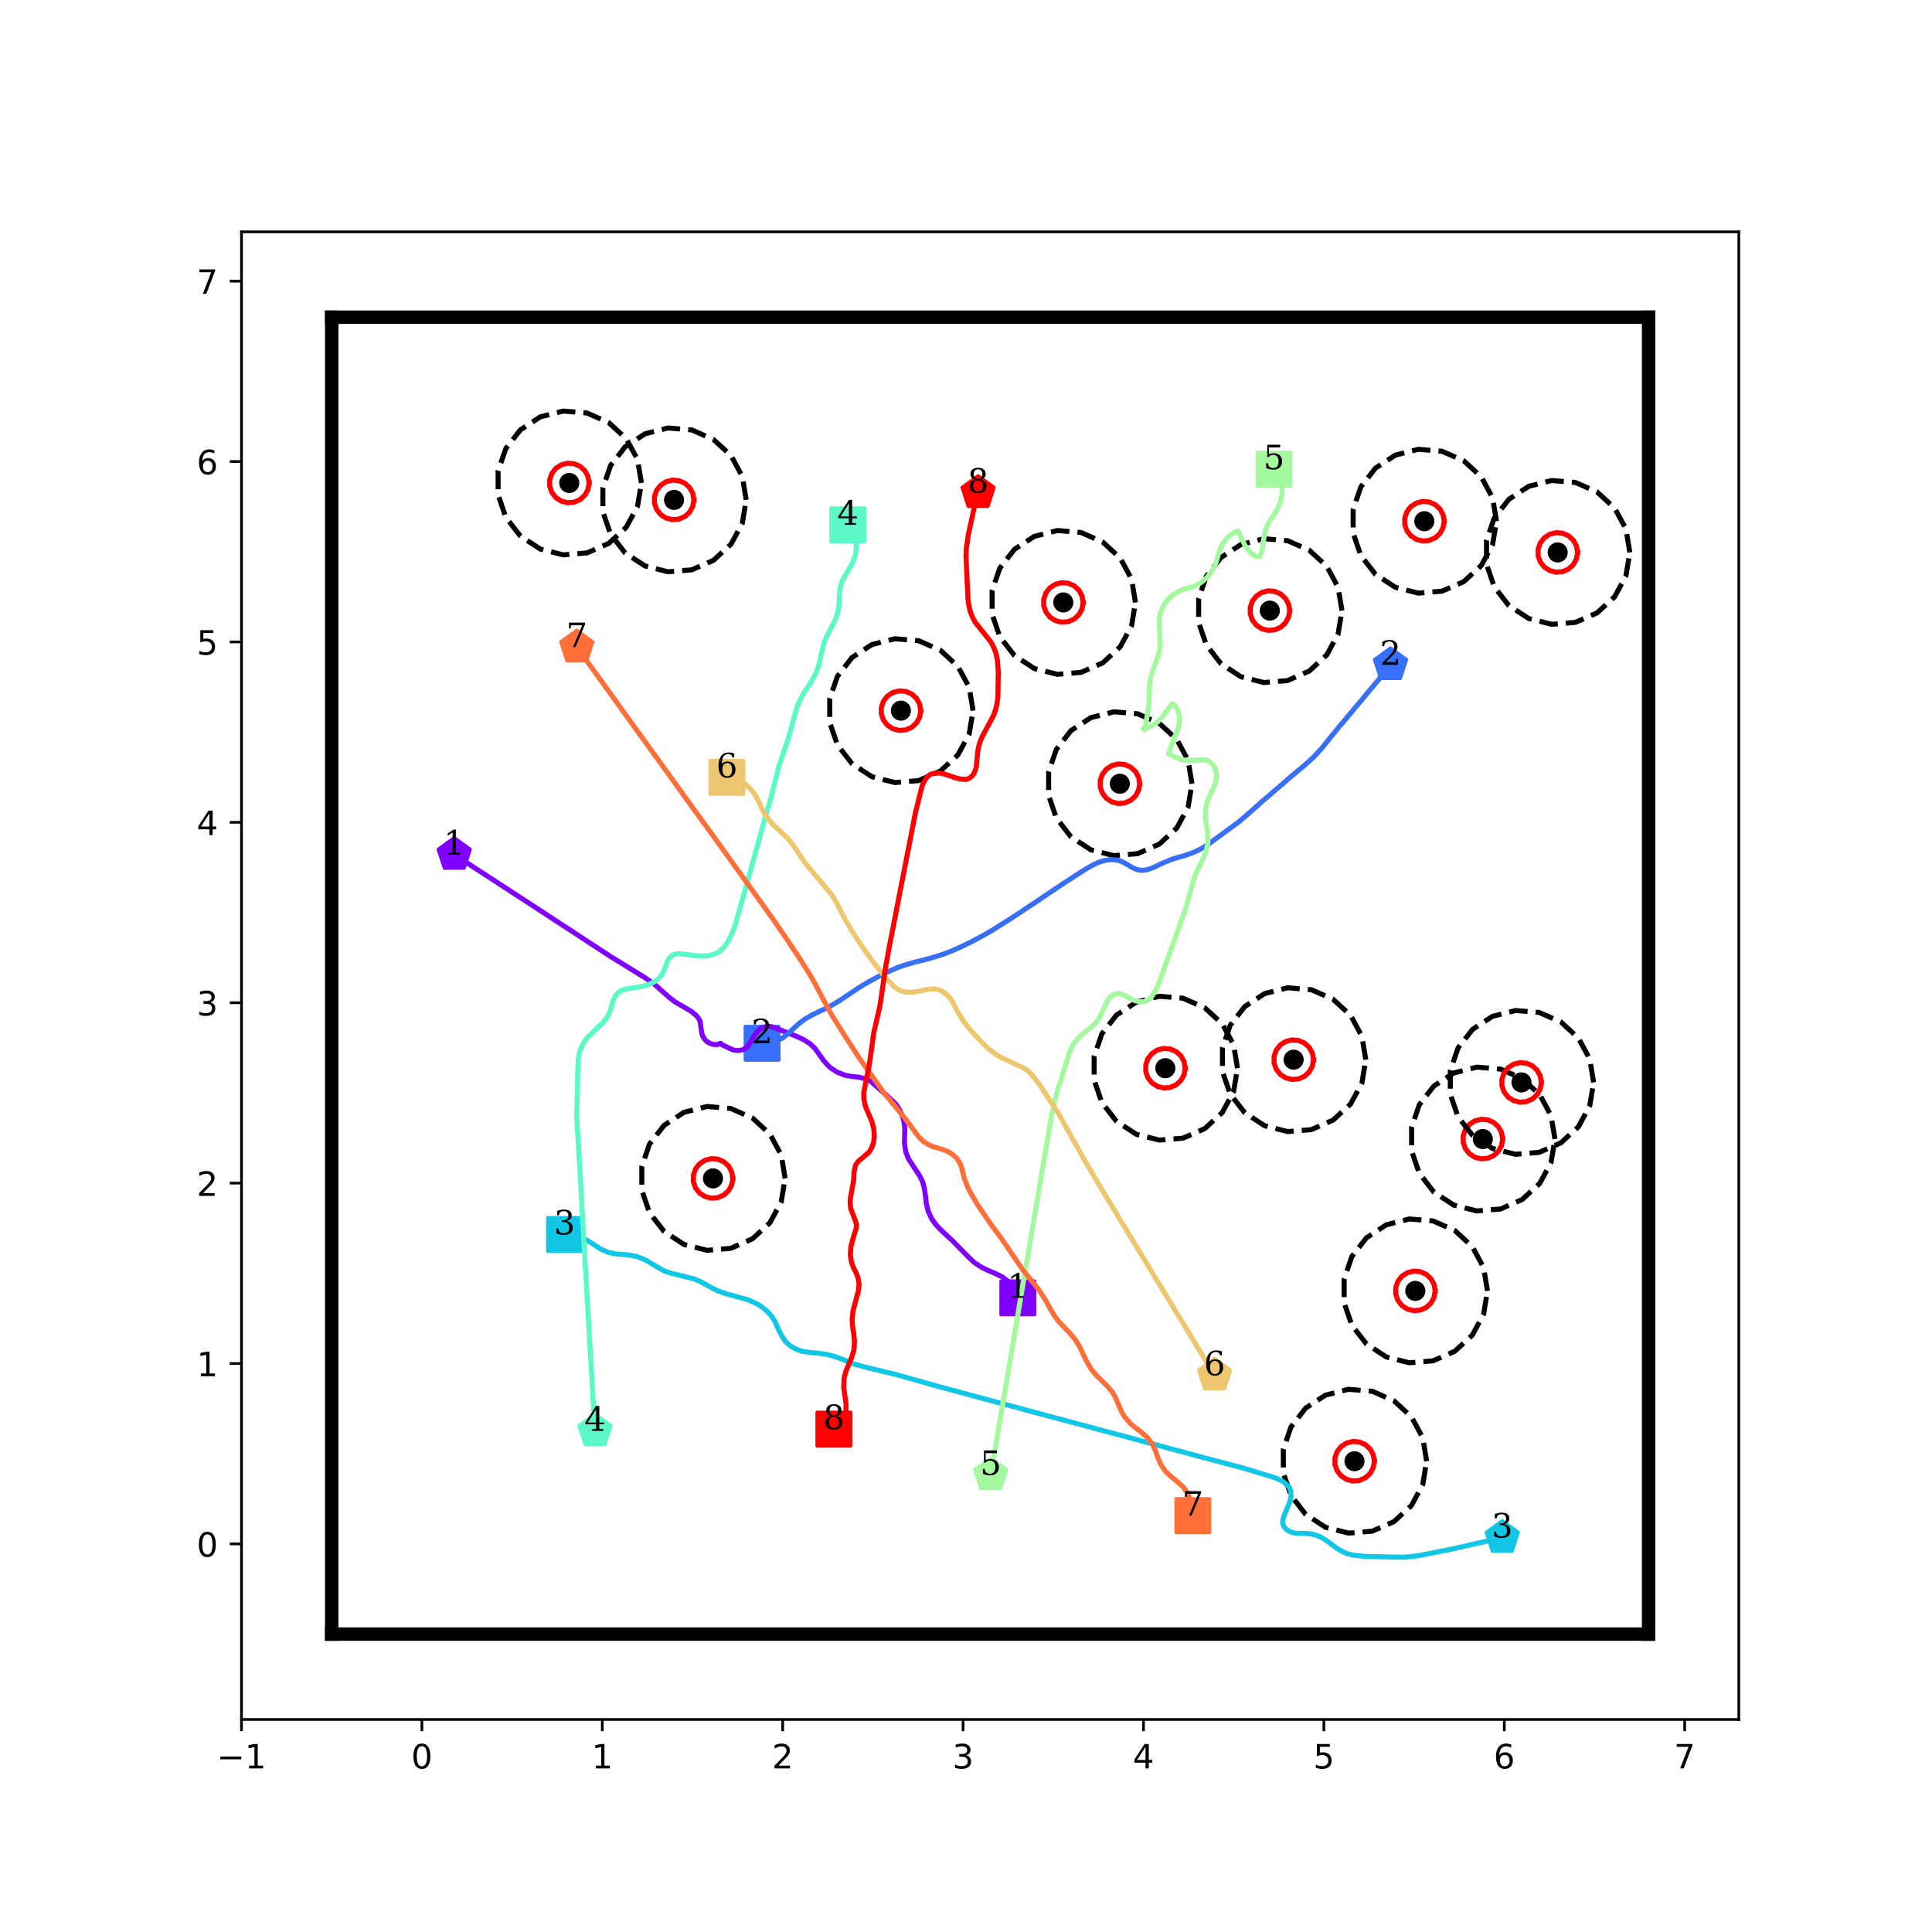 <?xml version="1.0" encoding="utf-8" standalone="no"?>
<!DOCTYPE svg PUBLIC "-//W3C//DTD SVG 1.1//EN"
  "http://www.w3.org/Graphics/SVG/1.1/DTD/svg11.dtd">
<!-- Created with matplotlib (http://matplotlib.org/) -->
<svg height="576pt" version="1.1" viewBox="0 0 576 576" width="576pt" xmlns="http://www.w3.org/2000/svg" xmlns:xlink="http://www.w3.org/1999/xlink">
 <defs>
  <style type="text/css">
*{stroke-linecap:butt;stroke-linejoin:round;}
  </style>
 </defs>
 <g id="figure_1">
  <g id="patch_1">
   <path d="M 0 576 
L 576 576 
L 576 0 
L 0 0 
z
" style="fill:#ffffff;"/>
  </g>
  <g id="axes_1">
   <g id="patch_2">
    <path d="M 72 512.64 
L 518.4 512.64 
L 518.4 69.12 
L 72 69.12 
z
" style="fill:#ffffff;"/>
   </g>
   <g id="matplotlib.axis_1">
    <g id="xtick_1">
     <g id="line2d_1">
      <defs>
       <path d="M 0 0 
L 0 3.5 
" id="m38ab1f64e4" style="stroke:#000000;stroke-width:0.8;"/>
      </defs>
      <g>
       <use style="stroke:#000000;stroke-width:0.8;" x="72" xlink:href="#m38ab1f64e4" y="512.64"/>
      </g>
     </g>
     <g id="text_1">
      <!-- −1 -->
      <defs>
       <path d="M 10.594 35.5 
L 73.188 35.5 
L 73.188 27.203 
L 10.594 27.203 
z
" id="DejaVuSans-2212"/>
       <path d="M 12.406 8.297 
L 28.516 8.297 
L 28.516 63.922 
L 10.984 60.406 
L 10.984 69.391 
L 28.422 72.906 
L 38.281 72.906 
L 38.281 8.297 
L 54.391 8.297 
L 54.391 0 
L 12.406 0 
z
" id="DejaVuSans-31"/>
      </defs>
      <g transform="translate(64.629 527.238)scale(0.1 -0.1)">
       <use xlink:href="#DejaVuSans-2212"/>
       <use x="83.789" xlink:href="#DejaVuSans-31"/>
      </g>
     </g>
    </g>
    <g id="xtick_2">
     <g id="line2d_2">
      <g>
       <use style="stroke:#000000;stroke-width:0.8;" x="125.783" xlink:href="#m38ab1f64e4" y="512.64"/>
      </g>
     </g>
     <g id="text_2">
      <!-- 0 -->
      <defs>
       <path d="M 31.781 66.406 
Q 24.172 66.406 20.328 58.906 
Q 16.5 51.422 16.5 36.375 
Q 16.5 21.391 20.328 13.891 
Q 24.172 6.391 31.781 6.391 
Q 39.453 6.391 43.281 13.891 
Q 47.125 21.391 47.125 36.375 
Q 47.125 51.422 43.281 58.906 
Q 39.453 66.406 31.781 66.406 
z
M 31.781 74.219 
Q 44.047 74.219 50.516 64.516 
Q 56.984 54.828 56.984 36.375 
Q 56.984 17.969 50.516 8.266 
Q 44.047 -1.422 31.781 -1.422 
Q 19.531 -1.422 13.062 8.266 
Q 6.594 17.969 6.594 36.375 
Q 6.594 54.828 13.062 64.516 
Q 19.531 74.219 31.781 74.219 
z
" id="DejaVuSans-30"/>
      </defs>
      <g transform="translate(122.602 527.238)scale(0.1 -0.1)">
       <use xlink:href="#DejaVuSans-30"/>
      </g>
     </g>
    </g>
    <g id="xtick_3">
     <g id="line2d_3">
      <g>
       <use style="stroke:#000000;stroke-width:0.8;" x="179.566" xlink:href="#m38ab1f64e4" y="512.64"/>
      </g>
     </g>
     <g id="text_3">
      <!-- 1 -->
      <g transform="translate(176.385 527.238)scale(0.1 -0.1)">
       <use xlink:href="#DejaVuSans-31"/>
      </g>
     </g>
    </g>
    <g id="xtick_4">
     <g id="line2d_4">
      <g>
       <use style="stroke:#000000;stroke-width:0.8;" x="233.349" xlink:href="#m38ab1f64e4" y="512.64"/>
      </g>
     </g>
     <g id="text_4">
      <!-- 2 -->
      <defs>
       <path d="M 19.188 8.297 
L 53.609 8.297 
L 53.609 0 
L 7.328 0 
L 7.328 8.297 
Q 12.938 14.109 22.625 23.891 
Q 32.328 33.688 34.812 36.531 
Q 39.547 41.844 41.422 45.531 
Q 43.312 49.219 43.312 52.781 
Q 43.312 58.594 39.234 62.25 
Q 35.156 65.922 28.609 65.922 
Q 23.969 65.922 18.812 64.312 
Q 13.672 62.703 7.812 59.422 
L 7.812 69.391 
Q 13.766 71.781 18.938 73 
Q 24.125 74.219 28.422 74.219 
Q 39.75 74.219 46.484 68.547 
Q 53.219 62.891 53.219 53.422 
Q 53.219 48.922 51.531 44.891 
Q 49.859 40.875 45.406 35.406 
Q 44.188 33.984 37.641 27.219 
Q 31.109 20.453 19.188 8.297 
z
" id="DejaVuSans-32"/>
      </defs>
      <g transform="translate(230.168 527.238)scale(0.1 -0.1)">
       <use xlink:href="#DejaVuSans-32"/>
      </g>
     </g>
    </g>
    <g id="xtick_5">
     <g id="line2d_5">
      <g>
       <use style="stroke:#000000;stroke-width:0.8;" x="287.133" xlink:href="#m38ab1f64e4" y="512.64"/>
      </g>
     </g>
     <g id="text_5">
      <!-- 3 -->
      <defs>
       <path d="M 40.578 39.312 
Q 47.656 37.797 51.625 33 
Q 55.609 28.219 55.609 21.188 
Q 55.609 10.406 48.188 4.484 
Q 40.766 -1.422 27.094 -1.422 
Q 22.516 -1.422 17.656 -0.516 
Q 12.797 0.391 7.625 2.203 
L 7.625 11.719 
Q 11.719 9.328 16.594 8.109 
Q 21.484 6.891 26.812 6.891 
Q 36.078 6.891 40.938 10.547 
Q 45.797 14.203 45.797 21.188 
Q 45.797 27.641 41.281 31.266 
Q 36.766 34.906 28.719 34.906 
L 20.219 34.906 
L 20.219 43.016 
L 29.109 43.016 
Q 36.375 43.016 40.234 45.922 
Q 44.094 48.828 44.094 54.297 
Q 44.094 59.906 40.109 62.906 
Q 36.141 65.922 28.719 65.922 
Q 24.656 65.922 20.016 65.031 
Q 15.375 64.156 9.812 62.312 
L 9.812 71.094 
Q 15.438 72.656 20.344 73.438 
Q 25.25 74.219 29.594 74.219 
Q 40.828 74.219 47.359 69.109 
Q 53.906 64.016 53.906 55.328 
Q 53.906 49.266 50.438 45.094 
Q 46.969 40.922 40.578 39.312 
z
" id="DejaVuSans-33"/>
      </defs>
      <g transform="translate(283.951 527.238)scale(0.1 -0.1)">
       <use xlink:href="#DejaVuSans-33"/>
      </g>
     </g>
    </g>
    <g id="xtick_6">
     <g id="line2d_6">
      <g>
       <use style="stroke:#000000;stroke-width:0.8;" x="340.916" xlink:href="#m38ab1f64e4" y="512.64"/>
      </g>
     </g>
     <g id="text_6">
      <!-- 4 -->
      <defs>
       <path d="M 37.797 64.312 
L 12.891 25.391 
L 37.797 25.391 
z
M 35.203 72.906 
L 47.609 72.906 
L 47.609 25.391 
L 58.016 25.391 
L 58.016 17.188 
L 47.609 17.188 
L 47.609 0 
L 37.797 0 
L 37.797 17.188 
L 4.891 17.188 
L 4.891 26.703 
z
" id="DejaVuSans-34"/>
      </defs>
      <g transform="translate(337.734 527.238)scale(0.1 -0.1)">
       <use xlink:href="#DejaVuSans-34"/>
      </g>
     </g>
    </g>
    <g id="xtick_7">
     <g id="line2d_7">
      <g>
       <use style="stroke:#000000;stroke-width:0.8;" x="394.699" xlink:href="#m38ab1f64e4" y="512.64"/>
      </g>
     </g>
     <g id="text_7">
      <!-- 5 -->
      <defs>
       <path d="M 10.797 72.906 
L 49.516 72.906 
L 49.516 64.594 
L 19.828 64.594 
L 19.828 46.734 
Q 21.969 47.469 24.109 47.828 
Q 26.266 48.188 28.422 48.188 
Q 40.625 48.188 47.75 41.5 
Q 54.891 34.812 54.891 23.391 
Q 54.891 11.625 47.562 5.094 
Q 40.234 -1.422 26.906 -1.422 
Q 22.312 -1.422 17.547 -0.641 
Q 12.797 0.141 7.719 1.703 
L 7.719 11.625 
Q 12.109 9.234 16.797 8.062 
Q 21.484 6.891 26.703 6.891 
Q 35.156 6.891 40.078 11.328 
Q 45.016 15.766 45.016 23.391 
Q 45.016 31 40.078 35.438 
Q 35.156 39.891 26.703 39.891 
Q 22.75 39.891 18.812 39.016 
Q 14.891 38.141 10.797 36.281 
z
" id="DejaVuSans-35"/>
      </defs>
      <g transform="translate(391.518 527.238)scale(0.1 -0.1)">
       <use xlink:href="#DejaVuSans-35"/>
      </g>
     </g>
    </g>
    <g id="xtick_8">
     <g id="line2d_8">
      <g>
       <use style="stroke:#000000;stroke-width:0.8;" x="448.482" xlink:href="#m38ab1f64e4" y="512.64"/>
      </g>
     </g>
     <g id="text_8">
      <!-- 6 -->
      <defs>
       <path d="M 33.016 40.375 
Q 26.375 40.375 22.484 35.828 
Q 18.609 31.297 18.609 23.391 
Q 18.609 15.531 22.484 10.953 
Q 26.375 6.391 33.016 6.391 
Q 39.656 6.391 43.531 10.953 
Q 47.406 15.531 47.406 23.391 
Q 47.406 31.297 43.531 35.828 
Q 39.656 40.375 33.016 40.375 
z
M 52.594 71.297 
L 52.594 62.312 
Q 48.875 64.062 45.094 64.984 
Q 41.312 65.922 37.594 65.922 
Q 27.828 65.922 22.672 59.328 
Q 17.531 52.734 16.797 39.406 
Q 19.672 43.656 24.016 45.922 
Q 28.375 48.188 33.594 48.188 
Q 44.578 48.188 50.953 41.516 
Q 57.328 34.859 57.328 23.391 
Q 57.328 12.156 50.688 5.359 
Q 44.047 -1.422 33.016 -1.422 
Q 20.359 -1.422 13.672 8.266 
Q 6.984 17.969 6.984 36.375 
Q 6.984 53.656 15.188 63.938 
Q 23.391 74.219 37.203 74.219 
Q 40.922 74.219 44.703 73.484 
Q 48.484 72.75 52.594 71.297 
z
" id="DejaVuSans-36"/>
      </defs>
      <g transform="translate(445.301 527.238)scale(0.1 -0.1)">
       <use xlink:href="#DejaVuSans-36"/>
      </g>
     </g>
    </g>
    <g id="xtick_9">
     <g id="line2d_9">
      <g>
       <use style="stroke:#000000;stroke-width:0.8;" x="502.265" xlink:href="#m38ab1f64e4" y="512.64"/>
      </g>
     </g>
     <g id="text_9">
      <!-- 7 -->
      <defs>
       <path d="M 8.203 72.906 
L 55.078 72.906 
L 55.078 68.703 
L 28.609 0 
L 18.312 0 
L 43.219 64.594 
L 8.203 64.594 
z
" id="DejaVuSans-37"/>
      </defs>
      <g transform="translate(499.084 527.238)scale(0.1 -0.1)">
       <use xlink:href="#DejaVuSans-37"/>
      </g>
     </g>
    </g>
   </g>
   <g id="matplotlib.axis_2">
    <g id="ytick_1">
     <g id="line2d_10">
      <defs>
       <path d="M 0 0 
L -3.5 0 
" id="mce7bf5a91d" style="stroke:#000000;stroke-width:0.8;"/>
      </defs>
      <g>
       <use style="stroke:#000000;stroke-width:0.8;" x="72" xlink:href="#mce7bf5a91d" y="460.297"/>
      </g>
     </g>
     <g id="text_10">
      <!-- 0 -->
      <g transform="translate(58.638 464.096)scale(0.1 -0.1)">
       <use xlink:href="#DejaVuSans-30"/>
      </g>
     </g>
    </g>
    <g id="ytick_2">
     <g id="line2d_11">
      <g>
       <use style="stroke:#000000;stroke-width:0.8;" x="72" xlink:href="#mce7bf5a91d" y="406.514"/>
      </g>
     </g>
     <g id="text_11">
      <!-- 1 -->
      <g transform="translate(58.638 410.313)scale(0.1 -0.1)">
       <use xlink:href="#DejaVuSans-31"/>
      </g>
     </g>
    </g>
    <g id="ytick_3">
     <g id="line2d_12">
      <g>
       <use style="stroke:#000000;stroke-width:0.8;" x="72" xlink:href="#mce7bf5a91d" y="352.731"/>
      </g>
     </g>
     <g id="text_12">
      <!-- 2 -->
      <g transform="translate(58.638 356.53)scale(0.1 -0.1)">
       <use xlink:href="#DejaVuSans-32"/>
      </g>
     </g>
    </g>
    <g id="ytick_4">
     <g id="line2d_13">
      <g>
       <use style="stroke:#000000;stroke-width:0.8;" x="72" xlink:href="#mce7bf5a91d" y="298.947"/>
      </g>
     </g>
     <g id="text_13">
      <!-- 3 -->
      <g transform="translate(58.638 302.747)scale(0.1 -0.1)">
       <use xlink:href="#DejaVuSans-33"/>
      </g>
     </g>
    </g>
    <g id="ytick_5">
     <g id="line2d_14">
      <g>
       <use style="stroke:#000000;stroke-width:0.8;" x="72" xlink:href="#mce7bf5a91d" y="245.164"/>
      </g>
     </g>
     <g id="text_14">
      <!-- 4 -->
      <g transform="translate(58.638 248.964)scale(0.1 -0.1)">
       <use xlink:href="#DejaVuSans-34"/>
      </g>
     </g>
    </g>
    <g id="ytick_6">
     <g id="line2d_15">
      <g>
       <use style="stroke:#000000;stroke-width:0.8;" x="72" xlink:href="#mce7bf5a91d" y="191.381"/>
      </g>
     </g>
     <g id="text_15">
      <!-- 5 -->
      <g transform="translate(58.638 195.18)scale(0.1 -0.1)">
       <use xlink:href="#DejaVuSans-35"/>
      </g>
     </g>
    </g>
    <g id="ytick_7">
     <g id="line2d_16">
      <g>
       <use style="stroke:#000000;stroke-width:0.8;" x="72" xlink:href="#mce7bf5a91d" y="137.598"/>
      </g>
     </g>
     <g id="text_16">
      <!-- 6 -->
      <g transform="translate(58.638 141.397)scale(0.1 -0.1)">
       <use xlink:href="#DejaVuSans-36"/>
      </g>
     </g>
    </g>
    <g id="ytick_8">
     <g id="line2d_17">
      <g>
       <use style="stroke:#000000;stroke-width:0.8;" x="72" xlink:href="#mce7bf5a91d" y="83.815"/>
      </g>
     </g>
     <g id="text_17">
      <!-- 7 -->
      <g transform="translate(58.638 87.614)scale(0.1 -0.1)">
       <use xlink:href="#DejaVuSans-37"/>
      </g>
     </g>
    </g>
   </g>
   <g id="line2d_18">
    <path clip-path="url(#p40fe04319f)" d="M 303.447 386.925 
" style="fill:none;stroke:#1f77b4;stroke-linecap:square;stroke-width:1.5;"/>
    <defs>
     <path d="M -5 5 
L 5 5 
L 5 -5 
L -5 -5 
z
" id="m0479cc9faf" style="stroke:#8000ff;stroke-linejoin:miter;"/>
    </defs>
    <g clip-path="url(#p40fe04319f)">
     <use style="fill:#8000ff;stroke:#8000ff;stroke-linejoin:miter;" x="303.447" xlink:href="#m0479cc9faf" y="386.925"/>
    </g>
   </g>
   <g id="line2d_19">
    <path clip-path="url(#p40fe04319f)" d="M 135.422 254.761 
" style="fill:none;stroke:#ff7f0e;stroke-linecap:square;stroke-width:1.5;"/>
    <defs>
     <path d="M 0 -5 
L -4.755 -1.545 
L -2.939 4.045 
L 2.939 4.045 
L 4.755 -1.545 
z
" id="m1d6509bb4f" style="stroke:#8000ff;stroke-linejoin:miter;"/>
    </defs>
    <g clip-path="url(#p40fe04319f)">
     <use style="fill:#8000ff;stroke:#8000ff;stroke-linejoin:miter;" x="135.422" xlink:href="#m1d6509bb4f" y="254.761"/>
    </g>
   </g>
   <g id="line2d_20">
    <path clip-path="url(#p40fe04319f)" d="M 227.199 311.034 
" style="fill:none;stroke:#2ca02c;stroke-linecap:square;stroke-width:1.5;"/>
    <defs>
     <path d="M -5 5 
L 5 5 
L 5 -5 
L -5 -5 
z
" id="m954f0cfd10" style="stroke:#376ff9;stroke-linejoin:miter;"/>
    </defs>
    <g clip-path="url(#p40fe04319f)">
     <use style="fill:#376ff9;stroke:#376ff9;stroke-linejoin:miter;" x="227.199" xlink:href="#m954f0cfd10" y="311.034"/>
    </g>
   </g>
   <g id="line2d_21">
    <path clip-path="url(#p40fe04319f)" d="M 414.566 198.2 
" style="fill:none;stroke:#d62728;stroke-linecap:square;stroke-width:1.5;"/>
    <defs>
     <path d="M 0 -5 
L -4.755 -1.545 
L -2.939 4.045 
L 2.939 4.045 
L 4.755 -1.545 
z
" id="m9a9b397307" style="stroke:#376ff9;stroke-linejoin:miter;"/>
    </defs>
    <g clip-path="url(#p40fe04319f)">
     <use style="fill:#376ff9;stroke:#376ff9;stroke-linejoin:miter;" x="414.566" xlink:href="#m9a9b397307" y="198.2"/>
    </g>
   </g>
   <g id="line2d_22">
    <path clip-path="url(#p40fe04319f)" d="M 168.303 368.022 
" style="fill:none;stroke:#9467bd;stroke-linecap:square;stroke-width:1.5;"/>
    <defs>
     <path d="M -5 5 
L 5 5 
L 5 -5 
L -5 -5 
z
" id="mfaed09a9a6" style="stroke:#12c7e6;stroke-linejoin:miter;"/>
    </defs>
    <g clip-path="url(#p40fe04319f)">
     <use style="fill:#12c7e6;stroke:#12c7e6;stroke-linejoin:miter;" x="168.303" xlink:href="#mfaed09a9a6" y="368.022"/>
    </g>
   </g>
   <g id="line2d_23">
    <path clip-path="url(#p40fe04319f)" d="M 447.873 458.384 
" style="fill:none;stroke:#8c564b;stroke-linecap:square;stroke-width:1.5;"/>
    <defs>
     <path d="M 0 -5 
L -4.755 -1.545 
L -2.939 4.045 
L 2.939 4.045 
L 4.755 -1.545 
z
" id="m1aafbb839b" style="stroke:#12c7e6;stroke-linejoin:miter;"/>
    </defs>
    <g clip-path="url(#p40fe04319f)">
     <use style="fill:#12c7e6;stroke:#12c7e6;stroke-linejoin:miter;" x="447.873" xlink:href="#m1aafbb839b" y="458.384"/>
    </g>
   </g>
   <g id="line2d_24">
    <path clip-path="url(#p40fe04319f)" d="M 252.77 156.46 
" style="fill:none;stroke:#e377c2;stroke-linecap:square;stroke-width:1.5;"/>
    <defs>
     <path d="M -5 5 
L 5 5 
L 5 -5 
L -5 -5 
z
" id="m08c13a2524" style="stroke:#5bf9c7;stroke-linejoin:miter;"/>
    </defs>
    <g clip-path="url(#p40fe04319f)">
     <use style="fill:#5bf9c7;stroke:#5bf9c7;stroke-linejoin:miter;" x="252.77" xlink:href="#m08c13a2524" y="156.46"/>
    </g>
   </g>
   <g id="line2d_25">
    <path clip-path="url(#p40fe04319f)" d="M 177.387 426.576 
" style="fill:none;stroke:#7f7f7f;stroke-linecap:square;stroke-width:1.5;"/>
    <defs>
     <path d="M 0 -5 
L -4.755 -1.545 
L -2.939 4.045 
L 2.939 4.045 
L 4.755 -1.545 
z
" id="m1f311f1ac3" style="stroke:#5bf9c7;stroke-linejoin:miter;"/>
    </defs>
    <g clip-path="url(#p40fe04319f)">
     <use style="fill:#5bf9c7;stroke:#5bf9c7;stroke-linejoin:miter;" x="177.387" xlink:href="#m1f311f1ac3" y="426.576"/>
    </g>
   </g>
   <g id="line2d_26">
    <path clip-path="url(#p40fe04319f)" d="M 379.82 139.88 
" style="fill:none;stroke:#bcbd22;stroke-linecap:square;stroke-width:1.5;"/>
    <defs>
     <path d="M -5 5 
L 5 5 
L 5 -5 
L -5 -5 
z
" id="m86f3f28f8a" style="stroke:#a4f99f;stroke-linejoin:miter;"/>
    </defs>
    <g clip-path="url(#p40fe04319f)">
     <use style="fill:#a4f99f;stroke:#a4f99f;stroke-linejoin:miter;" x="379.82" xlink:href="#m86f3f28f8a" y="139.88"/>
    </g>
   </g>
   <g id="line2d_27">
    <path clip-path="url(#p40fe04319f)" d="M 295.372 439.72 
" style="fill:none;stroke:#17becf;stroke-linecap:square;stroke-width:1.5;"/>
    <defs>
     <path d="M 0 -5 
L -4.755 -1.545 
L -2.939 4.045 
L 2.939 4.045 
L 4.755 -1.545 
z
" id="m1761328150" style="stroke:#a4f99f;stroke-linejoin:miter;"/>
    </defs>
    <g clip-path="url(#p40fe04319f)">
     <use style="fill:#a4f99f;stroke:#a4f99f;stroke-linejoin:miter;" x="295.372" xlink:href="#m1761328150" y="439.72"/>
    </g>
   </g>
   <g id="line2d_28">
    <path clip-path="url(#p40fe04319f)" d="M 216.723 231.765 
" style="fill:none;stroke:#1f77b4;stroke-linecap:square;stroke-width:1.5;"/>
    <defs>
     <path d="M -5 5 
L 5 5 
L 5 -5 
L -5 -5 
z
" id="m20a67e3866" style="stroke:#edc76f;stroke-linejoin:miter;"/>
    </defs>
    <g clip-path="url(#p40fe04319f)">
     <use style="fill:#edc76f;stroke:#edc76f;stroke-linejoin:miter;" x="216.723" xlink:href="#m20a67e3866" y="231.765"/>
    </g>
   </g>
   <g id="line2d_29">
    <path clip-path="url(#p40fe04319f)" d="M 362.112 410.005 
" style="fill:none;stroke:#ff7f0e;stroke-linecap:square;stroke-width:1.5;"/>
    <defs>
     <path d="M 0 -5 
L -4.755 -1.545 
L -2.939 4.045 
L 2.939 4.045 
L 4.755 -1.545 
z
" id="m4a146fa85d" style="stroke:#edc76f;stroke-linejoin:miter;"/>
    </defs>
    <g clip-path="url(#p40fe04319f)">
     <use style="fill:#edc76f;stroke:#edc76f;stroke-linejoin:miter;" x="362.112" xlink:href="#m4a146fa85d" y="410.005"/>
    </g>
   </g>
   <g id="line2d_30">
    <path clip-path="url(#p40fe04319f)" d="M 355.628 451.849 
" style="fill:none;stroke:#2ca02c;stroke-linecap:square;stroke-width:1.5;"/>
    <defs>
     <path d="M -5 5 
L 5 5 
L 5 -5 
L -5 -5 
z
" id="mf07269e7cc" style="stroke:#ff6f39;stroke-linejoin:miter;"/>
    </defs>
    <g clip-path="url(#p40fe04319f)">
     <use style="fill:#ff6f39;stroke:#ff6f39;stroke-linejoin:miter;" x="355.628" xlink:href="#mf07269e7cc" y="451.849"/>
    </g>
   </g>
   <g id="line2d_31">
    <path clip-path="url(#p40fe04319f)" d="M 171.963 192.915 
" style="fill:none;stroke:#d62728;stroke-linecap:square;stroke-width:1.5;"/>
    <defs>
     <path d="M 0 -5 
L -4.755 -1.545 
L -2.939 4.045 
L 2.939 4.045 
L 4.755 -1.545 
z
" id="mc504dc4d0e" style="stroke:#ff6f39;stroke-linejoin:miter;"/>
    </defs>
    <g clip-path="url(#p40fe04319f)">
     <use style="fill:#ff6f39;stroke:#ff6f39;stroke-linejoin:miter;" x="171.963" xlink:href="#mc504dc4d0e" y="192.915"/>
    </g>
   </g>
   <g id="line2d_32">
    <path clip-path="url(#p40fe04319f)" d="M 248.605 426.052 
" style="fill:none;stroke:#9467bd;stroke-linecap:square;stroke-width:1.5;"/>
    <defs>
     <path d="M -5 5 
L 5 5 
L 5 -5 
L -5 -5 
z
" id="me0f6a70a19" style="stroke:#ff0000;stroke-linejoin:miter;"/>
    </defs>
    <g clip-path="url(#p40fe04319f)">
     <use style="fill:#ff0000;stroke:#ff0000;stroke-linejoin:miter;" x="248.605" xlink:href="#me0f6a70a19" y="426.052"/>
    </g>
   </g>
   <g id="line2d_33">
    <path clip-path="url(#p40fe04319f)" d="M 291.597 146.869 
" style="fill:none;stroke:#8c564b;stroke-linecap:square;stroke-width:1.5;"/>
    <defs>
     <path d="M 0 -5 
L -4.755 -1.545 
L -2.939 4.045 
L 2.939 4.045 
L 4.755 -1.545 
z
" id="mad58c609f4" style="stroke:#ff0000;stroke-linejoin:miter;"/>
    </defs>
    <g clip-path="url(#p40fe04319f)">
     <use style="fill:#ff0000;stroke:#ff0000;stroke-linejoin:miter;" x="291.597" xlink:href="#mad58c609f4" y="146.869"/>
    </g>
   </g>
   <g id="line2d_34">
    <defs>
     <path d="M 0 2.5 
C 0.663 2.5 1.299 2.237 1.768 1.768 
C 2.237 1.299 2.5 0.663 2.5 0 
C 2.5 -0.663 2.237 -1.299 1.768 -1.768 
C 1.299 -2.237 0.663 -2.5 0 -2.5 
C -0.663 -2.5 -1.299 -2.237 -1.768 -1.768 
C -2.237 -1.299 -2.5 -0.663 -2.5 0 
C -2.5 0.663 -2.237 1.299 -1.768 1.768 
C -1.299 2.237 -0.663 2.5 0 2.5 
z
" id="m9fb74ae48b" style="stroke:#000000;"/>
    </defs>
    <g clip-path="url(#p40fe04319f)">
     <use style="stroke:#000000;" x="464.404" xlink:href="#m9fb74ae48b" y="164.699"/>
     <use style="stroke:#000000;" x="403.826" xlink:href="#m9fb74ae48b" y="435.641"/>
     <use style="stroke:#000000;" x="442.075" xlink:href="#m9fb74ae48b" y="339.594"/>
     <use style="stroke:#000000;" x="317.009" xlink:href="#m9fb74ae48b" y="179.61"/>
     <use style="stroke:#000000;" x="212.567" xlink:href="#m9fb74ae48b" y="351.324"/>
     <use style="stroke:#000000;" x="200.957" xlink:href="#m9fb74ae48b" y="149.035"/>
     <use style="stroke:#000000;" x="453.611" xlink:href="#m9fb74ae48b" y="322.707"/>
     <use style="stroke:#000000;" x="169.719" xlink:href="#m9fb74ae48b" y="143.991"/>
     <use style="stroke:#000000;" x="347.427" xlink:href="#m9fb74ae48b" y="318.469"/>
     <use style="stroke:#000000;" x="268.593" xlink:href="#m9fb74ae48b" y="211.869"/>
     <use style="stroke:#000000;" x="333.86" xlink:href="#m9fb74ae48b" y="233.658"/>
     <use style="stroke:#000000;" x="421.955" xlink:href="#m9fb74ae48b" y="384.86"/>
     <use style="stroke:#000000;" x="378.579" xlink:href="#m9fb74ae48b" y="182.049"/>
     <use style="stroke:#000000;" x="385.68" xlink:href="#m9fb74ae48b" y="315.929"/>
     <use style="stroke:#000000;" x="424.643" xlink:href="#m9fb74ae48b" y="155.393"/>
    </g>
   </g>
   <g id="line2d_35">
    <path clip-path="url(#p40fe04319f)" d="M 485.918 164.699 
L 484.752 157.714 
L 481.381 151.485 
L 476.171 146.689 
L 469.686 143.844 
L 462.628 143.259 
L 455.763 144.998 
L 449.834 148.871 
L 445.484 154.46 
L 443.185 161.158 
L 443.185 168.24 
L 445.484 174.938 
L 449.834 180.527 
L 455.763 184.4 
L 462.628 186.139 
L 469.686 185.554 
L 476.171 182.709 
L 481.381 177.913 
L 484.752 171.684 
L 485.918 164.699 
" style="fill:none;stroke:#000000;stroke-dasharray:5.55,2.4;stroke-dashoffset:0;stroke-width:1.5;"/>
   </g>
   <g id="line2d_36">
    <path clip-path="url(#p40fe04319f)" d="M 470.321 164.699 
L 470 162.778 
L 469.073 161.065 
L 467.64 159.746 
L 465.857 158.964 
L 463.916 158.803 
L 462.028 159.281 
L 460.398 160.346 
L 459.201 161.883 
L 458.569 163.725 
L 458.569 165.673 
L 459.201 167.515 
L 460.398 169.052 
L 462.028 170.117 
L 463.916 170.595 
L 465.857 170.434 
L 467.64 169.652 
L 469.073 168.333 
L 470 166.62 
L 470.321 164.699 
" style="fill:none;stroke:#ff0000;stroke-linecap:square;stroke-width:1.5;"/>
   </g>
   <g id="line2d_37">
    <path clip-path="url(#p40fe04319f)" d="M 425.339 435.641 
L 424.173 428.655 
L 420.803 422.427 
L 415.592 417.63 
L 409.107 414.786 
L 402.049 414.201 
L 395.184 415.939 
L 389.255 419.813 
L 384.905 425.401 
L 382.606 432.1 
L 382.606 439.182 
L 384.905 445.88 
L 389.255 451.468 
L 395.184 455.342 
L 402.049 457.08 
L 409.107 456.496 
L 415.592 453.651 
L 420.803 448.854 
L 424.173 442.626 
L 425.339 435.641 
" style="fill:none;stroke:#000000;stroke-dasharray:5.55,2.4;stroke-dashoffset:0;stroke-width:1.5;"/>
   </g>
   <g id="line2d_38">
    <path clip-path="url(#p40fe04319f)" d="M 409.742 435.641 
L 409.421 433.72 
L 408.494 432.007 
L 407.062 430.688 
L 405.278 429.906 
L 403.337 429.745 
L 401.449 430.223 
L 399.819 431.288 
L 398.623 432.825 
L 397.99 434.667 
L 397.99 436.614 
L 398.623 438.456 
L 399.819 439.993 
L 401.449 441.058 
L 403.337 441.537 
L 405.278 441.376 
L 407.062 440.593 
L 408.494 439.274 
L 409.421 437.562 
L 409.742 435.641 
" style="fill:none;stroke:#ff0000;stroke-linecap:square;stroke-width:1.5;"/>
   </g>
   <g id="line2d_39">
    <path clip-path="url(#p40fe04319f)" d="M 463.589 339.594 
L 462.423 332.608 
L 459.052 326.38 
L 453.842 321.583 
L 447.356 318.739 
L 440.299 318.154 
L 433.433 319.892 
L 427.505 323.766 
L 423.155 329.354 
L 420.855 336.053 
L 420.855 343.134 
L 423.155 349.833 
L 427.505 355.421 
L 433.433 359.295 
L 440.299 361.033 
L 447.356 360.448 
L 453.842 357.604 
L 459.052 352.807 
L 462.423 346.579 
L 463.589 339.594 
" style="fill:none;stroke:#000000;stroke-dasharray:5.55,2.4;stroke-dashoffset:0;stroke-width:1.5;"/>
   </g>
   <g id="line2d_40">
    <path clip-path="url(#p40fe04319f)" d="M 447.991 339.594 
L 447.671 337.673 
L 446.744 335.96 
L 445.311 334.641 
L 443.528 333.858 
L 441.587 333.698 
L 439.699 334.176 
L 438.068 335.241 
L 436.872 336.778 
L 436.24 338.62 
L 436.24 340.567 
L 436.872 342.409 
L 438.068 343.946 
L 439.699 345.011 
L 441.587 345.489 
L 443.528 345.329 
L 445.311 344.546 
L 446.744 343.227 
L 447.671 341.514 
L 447.991 339.594 
" style="fill:none;stroke:#ff0000;stroke-linecap:square;stroke-width:1.5;"/>
   </g>
   <g id="line2d_41">
    <path clip-path="url(#p40fe04319f)" d="M 338.523 179.61 
L 337.357 172.625 
L 333.986 166.396 
L 328.776 161.6 
L 322.291 158.755 
L 315.233 158.17 
L 308.368 159.909 
L 302.439 163.782 
L 298.089 169.371 
L 295.79 176.069 
L 295.79 183.151 
L 298.089 189.849 
L 302.439 195.438 
L 308.368 199.311 
L 315.233 201.05 
L 322.291 200.465 
L 328.776 197.62 
L 333.986 192.824 
L 337.357 186.595 
L 338.523 179.61 
" style="fill:none;stroke:#000000;stroke-dasharray:5.55,2.4;stroke-dashoffset:0;stroke-width:1.5;"/>
   </g>
   <g id="line2d_42">
    <path clip-path="url(#p40fe04319f)" d="M 322.926 179.61 
L 322.605 177.689 
L 321.678 175.976 
L 320.245 174.657 
L 318.462 173.875 
L 316.521 173.714 
L 314.633 174.192 
L 313.002 175.257 
L 311.806 176.794 
L 311.174 178.636 
L 311.174 180.584 
L 311.806 182.426 
L 313.002 183.963 
L 314.633 185.028 
L 316.521 185.506 
L 318.462 185.345 
L 320.245 184.563 
L 321.678 183.244 
L 322.605 181.531 
L 322.926 179.61 
" style="fill:none;stroke:#ff0000;stroke-linecap:square;stroke-width:1.5;"/>
   </g>
   <g id="line2d_43">
    <path clip-path="url(#p40fe04319f)" d="M 234.081 351.324 
L 232.915 344.339 
L 229.544 338.11 
L 224.334 333.314 
L 217.848 330.469 
L 210.791 329.884 
L 203.925 331.623 
L 197.997 335.496 
L 193.647 341.085 
L 191.347 347.783 
L 191.347 354.865 
L 193.647 361.563 
L 197.997 367.152 
L 203.925 371.025 
L 210.791 372.764 
L 217.848 372.179 
L 224.334 369.334 
L 229.544 364.538 
L 232.915 358.309 
L 234.081 351.324 
" style="fill:none;stroke:#000000;stroke-dasharray:5.55,2.4;stroke-dashoffset:0;stroke-width:1.5;"/>
   </g>
   <g id="line2d_44">
    <path clip-path="url(#p40fe04319f)" d="M 218.483 351.324 
L 218.163 349.403 
L 217.236 347.69 
L 215.803 346.371 
L 214.02 345.589 
L 212.079 345.428 
L 210.191 345.906 
L 208.56 346.971 
L 207.364 348.508 
L 206.732 350.35 
L 206.732 352.298 
L 207.364 354.14 
L 208.56 355.677 
L 210.191 356.742 
L 212.079 357.22 
L 214.02 357.059 
L 215.803 356.277 
L 217.236 354.958 
L 218.163 353.245 
L 218.483 351.324 
" style="fill:none;stroke:#ff0000;stroke-linecap:square;stroke-width:1.5;"/>
   </g>
   <g id="line2d_45">
    <path clip-path="url(#p40fe04319f)" d="M 222.47 149.035 
L 221.304 142.05 
L 217.934 135.821 
L 212.723 131.025 
L 206.238 128.18 
L 199.18 127.595 
L 192.315 129.334 
L 186.386 133.207 
L 182.036 138.796 
L 179.737 145.494 
L 179.737 152.576 
L 182.036 159.274 
L 186.386 164.863 
L 192.315 168.736 
L 199.18 170.475 
L 206.238 169.89 
L 212.723 167.045 
L 217.934 162.249 
L 221.304 156.02 
L 222.47 149.035 
" style="fill:none;stroke:#000000;stroke-dasharray:5.55,2.4;stroke-dashoffset:0;stroke-width:1.5;"/>
   </g>
   <g id="line2d_46">
    <path clip-path="url(#p40fe04319f)" d="M 206.873 149.035 
L 206.552 147.114 
L 205.625 145.401 
L 204.193 144.082 
L 202.409 143.3 
L 200.468 143.139 
L 198.58 143.617 
L 196.95 144.682 
L 195.754 146.219 
L 195.121 148.061 
L 195.121 150.009 
L 195.754 151.851 
L 196.95 153.388 
L 198.58 154.453 
L 200.468 154.931 
L 202.409 154.77 
L 204.193 153.988 
L 205.625 152.669 
L 206.552 150.956 
L 206.873 149.035 
" style="fill:none;stroke:#ff0000;stroke-linecap:square;stroke-width:1.5;"/>
   </g>
   <g id="line2d_47">
    <path clip-path="url(#p40fe04319f)" d="M 475.124 322.707 
L 473.959 315.721 
L 470.588 309.493 
L 465.378 304.696 
L 458.892 301.852 
L 451.835 301.267 
L 444.969 303.005 
L 439.041 306.879 
L 434.691 312.467 
L 432.391 319.166 
L 432.391 326.248 
L 434.691 332.946 
L 439.041 338.534 
L 444.969 342.408 
L 451.835 344.146 
L 458.892 343.562 
L 465.378 340.717 
L 470.588 335.92 
L 473.959 329.692 
L 475.124 322.707 
" style="fill:none;stroke:#000000;stroke-dasharray:5.55,2.4;stroke-dashoffset:0;stroke-width:1.5;"/>
   </g>
   <g id="line2d_48">
    <path clip-path="url(#p40fe04319f)" d="M 459.527 322.707 
L 459.207 320.786 
L 458.28 319.073 
L 456.847 317.754 
L 455.064 316.971 
L 453.123 316.811 
L 451.235 317.289 
L 449.604 318.354 
L 448.408 319.891 
L 447.776 321.733 
L 447.776 323.68 
L 448.408 325.522 
L 449.604 327.059 
L 451.235 328.124 
L 453.123 328.603 
L 455.064 328.442 
L 456.847 327.659 
L 458.28 326.34 
L 459.207 324.628 
L 459.527 322.707 
" style="fill:none;stroke:#ff0000;stroke-linecap:square;stroke-width:1.5;"/>
   </g>
   <g id="line2d_49">
    <path clip-path="url(#p40fe04319f)" d="M 191.232 143.991 
L 190.067 137.006 
L 186.696 130.777 
L 181.486 125.981 
L 175 123.136 
L 167.942 122.551 
L 161.077 124.29 
L 155.148 128.163 
L 150.799 133.752 
L 148.499 140.45 
L 148.499 147.532 
L 150.799 154.23 
L 155.148 159.819 
L 161.077 163.692 
L 167.942 165.431 
L 175 164.846 
L 181.486 162.001 
L 186.696 157.205 
L 190.067 150.976 
L 191.232 143.991 
" style="fill:none;stroke:#000000;stroke-dasharray:5.55,2.4;stroke-dashoffset:0;stroke-width:1.5;"/>
   </g>
   <g id="line2d_50">
    <path clip-path="url(#p40fe04319f)" d="M 175.635 143.991 
L 175.314 142.07 
L 174.388 140.357 
L 172.955 139.038 
L 171.171 138.256 
L 169.23 138.095 
L 167.342 138.573 
L 165.712 139.638 
L 164.516 141.175 
L 163.883 143.017 
L 163.883 144.965 
L 164.516 146.807 
L 165.712 148.344 
L 167.342 149.409 
L 169.23 149.887 
L 171.171 149.726 
L 172.955 148.944 
L 174.388 147.625 
L 175.314 145.912 
L 175.635 143.991 
" style="fill:none;stroke:#ff0000;stroke-linecap:square;stroke-width:1.5;"/>
   </g>
   <g id="line2d_51">
    <path clip-path="url(#p40fe04319f)" d="M 368.941 318.469 
L 367.775 311.484 
L 364.404 305.255 
L 359.194 300.459 
L 352.709 297.614 
L 345.651 297.029 
L 338.786 298.768 
L 332.857 302.641 
L 328.507 308.23 
L 326.208 314.928 
L 326.208 322.01 
L 328.507 328.708 
L 332.857 334.297 
L 338.786 338.17 
L 345.651 339.909 
L 352.709 339.324 
L 359.194 336.479 
L 364.404 331.683 
L 367.775 325.454 
L 368.941 318.469 
" style="fill:none;stroke:#000000;stroke-dasharray:5.55,2.4;stroke-dashoffset:0;stroke-width:1.5;"/>
   </g>
   <g id="line2d_52">
    <path clip-path="url(#p40fe04319f)" d="M 353.344 318.469 
L 353.023 316.548 
L 352.096 314.835 
L 350.663 313.516 
L 348.88 312.734 
L 346.939 312.573 
L 345.051 313.051 
L 343.421 314.116 
L 342.224 315.653 
L 341.592 317.495 
L 341.592 319.443 
L 342.224 321.285 
L 343.421 322.822 
L 345.051 323.887 
L 346.939 324.365 
L 348.88 324.204 
L 350.663 323.422 
L 352.096 322.103 
L 353.023 320.39 
L 353.344 318.469 
" style="fill:none;stroke:#ff0000;stroke-linecap:square;stroke-width:1.5;"/>
   </g>
   <g id="line2d_53">
    <path clip-path="url(#p40fe04319f)" d="M 290.106 211.869 
L 288.941 204.883 
L 285.57 198.655 
L 280.36 193.859 
L 273.874 191.014 
L 266.816 190.429 
L 259.951 192.168 
L 254.022 196.041 
L 249.673 201.63 
L 247.373 208.328 
L 247.373 215.41 
L 249.673 222.108 
L 254.022 227.697 
L 259.951 231.57 
L 266.816 233.309 
L 273.874 232.724 
L 280.36 229.879 
L 285.57 225.083 
L 288.941 218.854 
L 290.106 211.869 
" style="fill:none;stroke:#000000;stroke-dasharray:5.55,2.4;stroke-dashoffset:0;stroke-width:1.5;"/>
   </g>
   <g id="line2d_54">
    <path clip-path="url(#p40fe04319f)" d="M 274.509 211.869 
L 274.189 209.948 
L 273.262 208.235 
L 271.829 206.916 
L 270.045 206.134 
L 268.104 205.973 
L 266.216 206.451 
L 264.586 207.516 
L 263.39 209.053 
L 262.758 210.895 
L 262.758 212.843 
L 263.39 214.685 
L 264.586 216.221 
L 266.216 217.287 
L 268.104 217.765 
L 270.045 217.604 
L 271.829 216.822 
L 273.262 215.503 
L 274.189 213.79 
L 274.509 211.869 
" style="fill:none;stroke:#ff0000;stroke-linecap:square;stroke-width:1.5;"/>
   </g>
   <g id="line2d_55">
    <path clip-path="url(#p40fe04319f)" d="M 355.374 233.658 
L 354.208 226.673 
L 350.837 220.444 
L 345.627 215.648 
L 339.141 212.803 
L 332.084 212.218 
L 325.219 213.957 
L 319.29 217.83 
L 314.94 223.419 
L 312.64 230.117 
L 312.64 237.199 
L 314.94 243.897 
L 319.29 249.486 
L 325.219 253.359 
L 332.084 255.098 
L 339.141 254.513 
L 345.627 251.668 
L 350.837 246.872 
L 354.208 240.643 
L 355.374 233.658 
" style="fill:none;stroke:#000000;stroke-dasharray:5.55,2.4;stroke-dashoffset:0;stroke-width:1.5;"/>
   </g>
   <g id="line2d_56">
    <path clip-path="url(#p40fe04319f)" d="M 339.776 233.658 
L 339.456 231.737 
L 338.529 230.024 
L 337.096 228.705 
L 335.313 227.923 
L 333.372 227.762 
L 331.484 228.24 
L 329.853 229.305 
L 328.657 230.842 
L 328.025 232.684 
L 328.025 234.632 
L 328.657 236.474 
L 329.853 238.011 
L 331.484 239.076 
L 333.372 239.554 
L 335.313 239.393 
L 337.096 238.611 
L 338.529 237.292 
L 339.456 235.579 
L 339.776 233.658 
" style="fill:none;stroke:#ff0000;stroke-linecap:square;stroke-width:1.5;"/>
   </g>
   <g id="line2d_57">
    <path clip-path="url(#p40fe04319f)" d="M 443.468 384.86 
L 442.303 377.874 
L 438.932 371.646 
L 433.722 366.85 
L 427.236 364.005 
L 420.179 363.42 
L 413.313 365.159 
L 407.385 369.032 
L 403.035 374.621 
L 400.735 381.319 
L 400.735 388.401 
L 403.035 395.099 
L 407.385 400.688 
L 413.313 404.561 
L 420.179 406.3 
L 427.236 405.715 
L 433.722 402.87 
L 438.932 398.074 
L 442.303 391.845 
L 443.468 384.86 
" style="fill:none;stroke:#000000;stroke-dasharray:5.55,2.4;stroke-dashoffset:0;stroke-width:1.5;"/>
   </g>
   <g id="line2d_58">
    <path clip-path="url(#p40fe04319f)" d="M 427.871 384.86 
L 427.551 382.939 
L 426.624 381.226 
L 425.191 379.907 
L 423.408 379.125 
L 421.467 378.964 
L 419.579 379.442 
L 417.948 380.507 
L 416.752 382.044 
L 416.12 383.886 
L 416.12 385.834 
L 416.752 387.676 
L 417.948 389.212 
L 419.579 390.278 
L 421.467 390.756 
L 423.408 390.595 
L 425.191 389.813 
L 426.624 388.494 
L 427.551 386.781 
L 427.871 384.86 
" style="fill:none;stroke:#ff0000;stroke-linecap:square;stroke-width:1.5;"/>
   </g>
   <g id="line2d_59">
    <path clip-path="url(#p40fe04319f)" d="M 400.092 182.049 
L 398.927 175.064 
L 395.556 168.835 
L 390.346 164.039 
L 383.86 161.194 
L 376.803 160.609 
L 369.937 162.348 
L 364.009 166.221 
L 359.659 171.81 
L 357.359 178.508 
L 357.359 185.59 
L 359.659 192.288 
L 364.009 197.877 
L 369.937 201.75 
L 376.803 203.489 
L 383.86 202.904 
L 390.346 200.059 
L 395.556 195.263 
L 398.927 189.034 
L 400.092 182.049 
" style="fill:none;stroke:#000000;stroke-dasharray:5.55,2.4;stroke-dashoffset:0;stroke-width:1.5;"/>
   </g>
   <g id="line2d_60">
    <path clip-path="url(#p40fe04319f)" d="M 384.495 182.049 
L 384.175 180.128 
L 383.248 178.415 
L 381.815 177.096 
L 380.032 176.314 
L 378.091 176.153 
L 376.203 176.631 
L 374.572 177.696 
L 373.376 179.233 
L 372.744 181.075 
L 372.744 183.023 
L 373.376 184.865 
L 374.572 186.402 
L 376.203 187.467 
L 378.091 187.945 
L 380.032 187.784 
L 381.815 187.002 
L 383.248 185.683 
L 384.175 183.97 
L 384.495 182.049 
" style="fill:none;stroke:#ff0000;stroke-linecap:square;stroke-width:1.5;"/>
   </g>
   <g id="line2d_61">
    <path clip-path="url(#p40fe04319f)" d="M 407.193 315.929 
L 406.027 308.944 
L 402.657 302.715 
L 397.446 297.919 
L 390.961 295.074 
L 383.903 294.489 
L 377.038 296.228 
L 371.109 300.101 
L 366.759 305.69 
L 364.46 312.388 
L 364.46 319.47 
L 366.759 326.168 
L 371.109 331.757 
L 377.038 335.63 
L 383.903 337.369 
L 390.961 336.784 
L 397.446 333.939 
L 402.657 329.143 
L 406.027 322.914 
L 407.193 315.929 
" style="fill:none;stroke:#000000;stroke-dasharray:5.55,2.4;stroke-dashoffset:0;stroke-width:1.5;"/>
   </g>
   <g id="line2d_62">
    <path clip-path="url(#p40fe04319f)" d="M 391.596 315.929 
L 391.275 314.008 
L 390.348 312.295 
L 388.916 310.976 
L 387.132 310.194 
L 385.191 310.033 
L 383.303 310.511 
L 381.673 311.576 
L 380.477 313.113 
L 379.844 314.955 
L 379.844 316.903 
L 380.477 318.745 
L 381.673 320.282 
L 383.303 321.347 
L 385.191 321.825 
L 387.132 321.664 
L 388.916 320.882 
L 390.348 319.563 
L 391.275 317.85 
L 391.596 315.929 
" style="fill:none;stroke:#ff0000;stroke-linecap:square;stroke-width:1.5;"/>
   </g>
   <g id="line2d_63">
    <path clip-path="url(#p40fe04319f)" d="M 446.157 155.393 
L 444.991 148.407 
L 441.62 142.179 
L 436.41 137.383 
L 429.925 134.538 
L 422.867 133.953 
L 416.002 135.692 
L 410.073 139.565 
L 405.723 145.154 
L 403.424 151.852 
L 403.424 158.934 
L 405.723 165.632 
L 410.073 171.221 
L 416.002 175.094 
L 422.867 176.833 
L 429.925 176.248 
L 436.41 173.403 
L 441.62 168.607 
L 444.991 162.378 
L 446.157 155.393 
" style="fill:none;stroke:#000000;stroke-dasharray:5.55,2.4;stroke-dashoffset:0;stroke-width:1.5;"/>
   </g>
   <g id="line2d_64">
    <path clip-path="url(#p40fe04319f)" d="M 430.56 155.393 
L 430.239 153.472 
L 429.312 151.759 
L 427.879 150.44 
L 426.096 149.658 
L 424.155 149.497 
L 422.267 149.975 
L 420.637 151.04 
L 419.44 152.577 
L 418.808 154.419 
L 418.808 156.367 
L 419.44 158.209 
L 420.637 159.745 
L 422.267 160.811 
L 424.155 161.289 
L 426.096 161.128 
L 427.879 160.346 
L 429.312 159.027 
L 430.239 157.314 
L 430.56 155.393 
" style="fill:none;stroke:#ff0000;stroke-linecap:square;stroke-width:1.5;"/>
   </g>
   <g id="line2d_65">
    <path clip-path="url(#p40fe04319f)" d="M 98.892 487.188 
L 98.892 94.572 
" style="fill:none;stroke:#000000;stroke-linecap:square;stroke-width:4;"/>
   </g>
   <g id="line2d_66">
    <path clip-path="url(#p40fe04319f)" d="M 98.892 94.572 
L 491.508 94.572 
" style="fill:none;stroke:#000000;stroke-linecap:square;stroke-width:4;"/>
   </g>
   <g id="line2d_67">
    <path clip-path="url(#p40fe04319f)" d="M 491.508 94.572 
L 491.508 487.188 
" style="fill:none;stroke:#000000;stroke-linecap:square;stroke-width:4;"/>
   </g>
   <g id="line2d_68">
    <path clip-path="url(#p40fe04319f)" d="M 491.508 487.188 
L 98.892 487.188 
" style="fill:none;stroke:#000000;stroke-linecap:square;stroke-width:4;"/>
   </g>
   <g id="line2d_69">
    <path clip-path="url(#p40fe04319f)" d="M 303.429 386.937 
L 303.16 387.044 
L 302.999 387.259 
L 303.052 386.99 
L 303.052 386.184 
L 302.783 385.108 
L 302.03 383.71 
L 300.632 382.096 
L 298.75 380.644 
L 296.491 379.568 
L 294.286 378.654 
L 292.296 377.632 
L 290.467 376.395 
L 288.854 374.889 
L 283.852 369.78 
L 280.463 366.66 
L 279.065 365.155 
L 277.774 363.38 
L 276.699 361.013 
L 276.161 358.862 
L 275.946 356.711 
L 275.569 354.183 
L 275.085 352.408 
L 274.225 350.633 
L 270.836 345.47 
L 270.029 343.372 
L 269.653 340.791 
L 269.761 336.273 
L 269.492 334.283 
L 268.954 332.508 
L 268.04 330.572 
L 266.91 329.012 
L 264.544 326.753 
L 259.703 322.451 
L 258.036 321.644 
L 256.153 321.16 
L 254.056 320.945 
L 251.905 320.568 
L 249.484 319.6 
L 247.333 318.148 
L 245.558 316.212 
L 242.923 312.501 
L 241.471 311.156 
L 239.534 309.919 
L 237.813 309.112 
L 231.037 306.423 
L 229.853 306.047 
L 228.885 305.939 
L 227.541 306.262 
L 226.734 306.692 
L 225.712 307.66 
L 224.798 308.897 
L 223.292 311.425 
L 222.647 312.232 
L 222.001 312.662 
L 221.302 312.985 
L 220.28 313.2 
L 219.204 313.146 
L 218.451 312.985 
L 216.73 312.178 
L 214.525 311.102 
L 214.794 311.102 
L 214.902 311.049 
L 214.31 311.318 
L 213.503 311.425 
L 212.643 311.371 
L 211.782 311.102 
L 210.976 310.672 
L 210.276 310.081 
L 209.47 308.844 
L 209.201 307.929 
L 208.717 304.487 
L 208.179 303.465 
L 207.426 302.605 
L 205.92 301.421 
L 201.295 298.732 
L 199.412 297.28 
L 195.002 293.354 
L 192.098 291.364 
L 182.04 285.179 
L 171.284 278.133 
L 166.389 274.96 
L 158.86 270.012 
L 153.965 266.839 
L 138.099 256.513 
L 136.378 255.383 
L 136.378 255.383 
" style="fill:none;stroke:#8000ff;stroke-linecap:square;stroke-width:1.5;"/>
   </g>
   <g id="line2d_70">
    <path clip-path="url(#p40fe04319f)" d="M 227.218 311.049 
L 227.756 311.049 
L 229.477 310.887 
L 231.413 310.349 
L 233.296 309.489 
L 235.124 308.037 
L 236.576 306.638 
L 238.244 305.133 
L 240.019 303.788 
L 241.901 302.712 
L 244.16 301.583 
L 246.096 300.722 
L 247.978 299.7 
L 250.076 298.463 
L 252.173 297.065 
L 253.948 295.882 
L 255.777 294.645 
L 257.606 293.515 
L 259.488 292.44 
L 261.639 291.256 
L 263.844 290.181 
L 265.727 289.267 
L 268.04 288.298 
L 270.137 287.599 
L 272.557 286.9 
L 274.978 286.308 
L 277.398 285.663 
L 279.764 284.964 
L 281.808 284.265 
L 283.744 283.512 
L 285.68 282.651 
L 287.885 281.629 
L 290.037 280.554 
L 292.134 279.424 
L 294.178 278.295 
L 296.114 277.165 
L 297.728 276.143 
L 299.341 275.122 
L 300.901 274.153 
L 302.676 272.97 
L 304.451 271.841 
L 306.172 270.658 
L 307.893 269.528 
L 309.614 268.399 
L 311.066 267.377 
L 312.787 266.247 
L 314.454 265.118 
L 315.907 264.15 
L 317.359 263.182 
L 319.026 262.106 
L 320.424 261.192 
L 321.984 260.17 
L 323.544 259.202 
L 325.05 258.341 
L 326.233 257.696 
L 327.524 257.104 
L 328.761 256.674 
L 330.105 256.405 
L 331.235 256.297 
L 332.472 256.351 
L 333.655 256.566 
L 334.946 257.104 
L 336.344 257.911 
L 337.527 258.61 
L 338.711 259.148 
L 339.679 259.417 
L 340.754 259.471 
L 342.099 259.256 
L 343.39 258.825 
L 344.734 258.234 
L 346.294 257.481 
L 348.015 256.728 
L 349.844 256.029 
L 351.726 255.491 
L 353.393 255.007 
L 355.222 254.361 
L 356.997 253.608 
L 358.718 252.694 
L 360.331 251.618 
L 361.73 250.596 
L 363.128 249.575 
L 364.526 248.553 
L 366.14 247.369 
L 367.753 246.186 
L 369.367 245.003 
L 370.658 243.874 
L 371.949 242.798 
L 373.454 241.453 
L 374.745 240.324 
L 376.466 238.764 
L 378.026 237.473 
L 379.371 236.29 
L 380.93 234.946 
L 382.275 233.816 
L 383.835 232.418 
L 385.502 231.019 
L 387.169 229.621 
L 388.621 228.438 
L 390.235 226.986 
L 391.579 225.749 
L 392.816 224.458 
L 394.161 222.952 
L 395.29 221.554 
L 396.581 219.94 
L 398.087 218.111 
L 399.163 216.767 
L 400.507 215.207 
L 401.637 213.863 
L 402.928 212.303 
L 404.218 210.743 
L 405.563 209.183 
L 406.854 207.624 
L 408.145 206.01 
L 409.274 204.719 
L 410.403 203.375 
L 411.533 202.03 
L 412.447 200.901 
L 413.577 199.502 
" style="fill:none;stroke:#376ff9;stroke-linecap:square;stroke-width:1.5;"/>
   </g>
   <g id="line2d_71">
    <path clip-path="url(#p40fe04319f)" d="M 168.326 368.005 
L 169.079 368.005 
L 170.692 368.166 
L 172.843 368.704 
L 175.156 369.834 
L 179.244 372.469 
L 181.395 373.383 
L 183.439 373.814 
L 187.741 374.19 
L 190.054 374.674 
L 192.42 375.642 
L 198.014 378.923 
L 200.004 379.568 
L 206.942 381.289 
L 208.932 382.15 
L 212.374 384.032 
L 214.256 384.947 
L 216.246 385.646 
L 222.862 387.475 
L 224.905 388.335 
L 226.68 389.303 
L 228.509 390.755 
L 229.907 392.207 
L 231.037 393.982 
L 232.059 396.295 
L 233.08 398.285 
L 234.264 400.06 
L 235.501 401.135 
L 237.168 402.157 
L 239.05 402.856 
L 241.578 403.233 
L 244.052 403.448 
L 246.311 403.771 
L 248.462 404.309 
L 250.506 405.008 
L 254.486 406.621 
L 258.627 407.751 
L 267.34 409.848 
L 280.087 413.452 
L 285.734 414.958 
L 297.674 418.185 
L 301.6 419.207 
L 308.915 421.197 
L 316.229 423.133 
L 361.568 435.288 
L 370.55 437.654 
L 380.124 440.558 
L 382.006 441.419 
L 382.974 442.064 
L 384.265 443.301 
L 384.588 443.893 
L 384.856 444.807 
L 384.91 445.991 
L 384.641 447.443 
L 382.867 451.799 
L 382.49 453.036 
L 382.382 453.789 
L 382.436 454.327 
L 382.92 455.349 
L 383.512 455.994 
L 384.372 456.532 
L 385.556 456.962 
L 386.739 457.124 
L 389.536 457.177 
L 390.934 457.339 
L 392.279 457.661 
L 393.784 458.253 
L 395.021 459.006 
L 398.786 461.749 
L 400.292 462.61 
L 401.637 463.201 
L 403.412 463.631 
L 406.692 464.008 
L 418.525 464.277 
L 422.666 463.847 
L 432.239 461.964 
L 445.04 459.06 
L 446.707 458.63 
L 446.707 458.63 
" style="fill:none;stroke:#12c7e6;stroke-linecap:square;stroke-width:1.5;"/>
   </g>
   <g id="line2d_72">
    <path clip-path="url(#p40fe04319f)" d="M 252.765 156.476 
L 253.034 156.53 
L 253.948 157.444 
L 254.54 158.573 
L 255.078 160.295 
L 255.347 162.876 
L 255.024 165.458 
L 254.271 167.609 
L 251.044 173.256 
L 250.506 175.192 
L 250.237 177.72 
L 250.184 179.818 
L 249.915 182.023 
L 249.162 184.497 
L 246.204 190.252 
L 245.504 192.242 
L 243.945 198.857 
L 243.138 200.901 
L 241.901 203.16 
L 239.373 207.032 
L 238.244 209.237 
L 237.491 211.173 
L 235.124 219.832 
L 232.166 228.599 
L 229.8 238.011 
L 228.563 242.099 
L 224.152 258.126 
L 219.312 275.337 
L 218.828 276.843 
L 217.43 280.016 
L 216.408 281.629 
L 215.44 282.813 
L 214.525 283.673 
L 213.181 284.372 
L 211.137 284.964 
L 208.555 285.071 
L 204.145 284.48 
L 202.424 284.372 
L 201.456 284.426 
L 200.864 284.587 
L 200.219 284.964 
L 199.574 285.609 
L 199.09 286.362 
L 198.121 288.782 
L 197.691 289.858 
L 197.046 290.988 
L 196.185 291.902 
L 194.894 292.816 
L 192.689 293.784 
L 190.162 294.322 
L 187.849 294.645 
L 185.966 295.021 
L 185.16 295.344 
L 184.514 295.774 
L 183.869 296.366 
L 183.224 297.388 
L 182.739 298.517 
L 181.879 301.529 
L 180.965 303.304 
L 179.674 304.917 
L 175.048 309.381 
L 173.973 310.941 
L 173.166 312.608 
L 172.628 314.276 
L 172.359 315.889 
L 172.252 319.439 
L 172.144 325.785 
L 171.929 332.293 
L 172.198 337.618 
L 172.467 341.382 
L 174.242 373.061 
L 176.931 419.045 
L 177.307 425.123 
L 177.307 425.123 
" style="fill:none;stroke:#5bf9c7;stroke-linecap:square;stroke-width:1.5;"/>
   </g>
   <g id="line2d_73">
    <path clip-path="url(#p40fe04319f)" d="M 379.801 139.857 
L 380.124 139.965 
L 380.554 140.395 
L 381.092 141.148 
L 381.737 142.707 
L 382.275 145.181 
L 382.167 147.817 
L 381.522 150.345 
L 380.554 152.281 
L 378.187 155.938 
L 377.273 158.143 
L 376.789 160.51 
L 376.144 164.705 
L 375.552 165.942 
L 374.96 165.996 
L 374.046 165.673 
L 372.648 164.651 
L 371.249 162.769 
L 369.367 158.842 
L 368.99 158.305 
L 369.152 158.412 
L 369.313 158.466 
L 368.99 158.466 
L 368.237 158.681 
L 367.323 159.165 
L 365.925 160.295 
L 364.526 162.123 
L 363.612 164.006 
L 362.429 168.093 
L 361.246 170.46 
L 359.847 172.181 
L 358.126 173.633 
L 355.814 174.87 
L 353.34 175.569 
L 351.403 176.322 
L 349.682 177.344 
L 347.961 178.904 
L 346.832 180.625 
L 346.025 182.507 
L 345.595 184.497 
L 345.595 186.595 
L 345.917 191.274 
L 345.702 193.909 
L 345.003 196.383 
L 343.497 200.417 
L 342.959 202.461 
L 342.691 204.881 
L 342.529 209.99 
L 341.884 214.293 
L 341.238 217.627 
L 341.131 217.412 
L 340.916 217.197 
L 340.808 217.197 
L 340.969 217.197 
L 341.938 217.036 
L 343.39 216.444 
L 345.218 215.153 
L 346.67 213.54 
L 349.413 209.883 
L 349.844 209.936 
L 350.274 210.367 
L 350.866 211.12 
L 351.242 212.034 
L 351.619 213.647 
L 351.565 215.691 
L 351.081 217.627 
L 349.36 221.822 
L 348.876 223.221 
L 348.499 224.834 
L 348.445 224.619 
L 348.392 224.512 
L 348.714 224.834 
L 349.951 225.587 
L 352.21 226.448 
L 354.577 226.771 
L 358.449 226.502 
L 359.578 226.609 
L 360.17 226.824 
L 360.869 227.255 
L 361.515 227.846 
L 362.052 228.707 
L 362.536 230.051 
L 362.698 231.503 
L 362.429 233.224 
L 361.676 235.161 
L 360.547 237.42 
L 359.74 239.625 
L 359.363 241.615 
L 359.363 243.927 
L 360.116 248.983 
L 360.116 251.242 
L 359.686 253.447 
L 358.772 255.76 
L 356.62 260.277 
L 355.867 262.214 
L 354.738 266.355 
L 353.501 270.819 
L 345.487 293.139 
L 344.465 295.398 
L 343.336 297.119 
L 342.637 297.818 
L 341.4 298.517 
L 340.647 298.625 
L 339.679 298.625 
L 338.442 298.356 
L 337.205 297.818 
L 336.075 297.119 
L 333.87 296.205 
L 333.386 296.151 
L 332.741 296.258 
L 331.988 296.527 
L 331.342 296.904 
L 330.697 297.549 
L 330.159 298.356 
L 327.577 303.788 
L 326.502 305.133 
L 325.48 306.154 
L 322.952 308.144 
L 321.5 309.435 
L 320.371 310.834 
L 319.564 312.178 
L 318.811 313.953 
L 317.036 319.546 
L 316.444 321.59 
L 315.207 325.301 
L 314.185 329.335 
L 313.379 333.422 
L 312.142 340.629 
L 310.851 348.105 
L 309.291 357.571 
L 308.269 363.326 
L 306.118 376.288 
L 304.827 383.71 
L 302.676 396.671 
L 301.762 401.835 
L 299.503 415.334 
L 298.319 422.218 
L 297.082 429.694 
L 295.792 437.17 
L 295.523 438.891 
L 295.523 438.891 
" style="fill:none;stroke:#a4f99f;stroke-linecap:square;stroke-width:1.5;"/>
   </g>
   <g id="line2d_74">
    <path clip-path="url(#p40fe04319f)" d="M 216.73 231.772 
L 217.268 231.772 
L 218.398 231.934 
L 220.28 232.579 
L 222.216 233.762 
L 223.776 235.214 
L 225.121 236.989 
L 226.358 239.302 
L 227.379 241.561 
L 228.401 243.336 
L 229.907 245.218 
L 231.306 246.616 
L 234.748 249.843 
L 236.361 251.833 
L 240.18 257.481 
L 242.977 260.815 
L 247.925 266.678 
L 249.323 268.99 
L 251.905 273.992 
L 253.895 277.38 
L 256.637 281.629 
L 258.789 284.695 
L 260.994 287.707 
L 264.597 292.117 
L 266.587 294.161 
L 267.609 294.914 
L 268.577 295.398 
L 270.029 295.774 
L 271.966 295.828 
L 274.063 295.505 
L 276.537 294.968 
L 278.42 294.806 
L 279.495 294.968 
L 280.571 295.344 
L 281.7 296.097 
L 282.83 297.119 
L 283.906 298.571 
L 285.627 301.852 
L 287.563 304.917 
L 289.875 307.714 
L 293.264 311.318 
L 294.555 312.555 
L 297.19 314.545 
L 298.535 315.298 
L 305.419 318.525 
L 306.71 319.493 
L 307.893 320.73 
L 310.205 323.741 
L 315.53 331.917 
L 319.94 339.823 
L 323.813 346.707 
L 327.793 353.484 
L 361.515 409.042 
L 361.515 409.042 
" style="fill:none;stroke:#edc76f;stroke-linecap:square;stroke-width:1.5;"/>
   </g>
   <g id="line2d_75">
    <path clip-path="url(#p40fe04319f)" d="M 355.652 451.853 
L 355.276 451.96 
L 355.222 452.068 
L 355.222 452.014 
L 355.437 450.939 
L 355.437 449.433 
L 354.953 447.066 
L 353.931 444.915 
L 352.694 443.248 
L 350.812 441.58 
L 348.876 440.021 
L 347.316 438.461 
L 346.079 436.579 
L 345.111 434.373 
L 344.519 432.599 
L 343.497 430.393 
L 341.991 428.511 
L 340.163 426.898 
L 338.442 425.607 
L 336.936 424.316 
L 335.215 422.326 
L 334.3 420.712 
L 332.472 416.517 
L 331.611 415.011 
L 330.32 413.452 
L 326.932 410.117 
L 325.265 408.127 
L 323.813 405.599 
L 321.769 401.297 
L 320.478 399.253 
L 319.133 397.64 
L 315.584 393.928 
L 314.293 392.154 
L 313.002 390.002 
L 311.819 387.797 
L 309.506 384.248 
L 304.989 378.654 
L 302.568 375.104 
L 298.535 369.188 
L 295.523 365.155 
L 291.489 359.238 
L 289.445 355.796 
L 288.585 354.129 
L 287.455 351.171 
L 286.81 348.536 
L 286.433 347.406 
L 285.842 346.223 
L 285.143 345.201 
L 283.637 343.91 
L 282.453 343.265 
L 281.163 342.727 
L 278.043 341.813 
L 276.968 341.329 
L 275.515 340.468 
L 274.009 339.07 
L 272.127 336.542 
L 269.814 333.422 
L 263.522 325.785 
L 255.992 315.19 
L 250.829 307.176 
L 247.763 302.228 
L 244.536 296.258 
L 243.03 293.354 
L 241.256 290.235 
L 238.244 285.502 
L 234.425 279.801 
L 230.176 273.616 
L 223.722 264.634 
L 210.976 246.939 
L 206.512 240.808 
L 200.219 232.041 
L 186.558 213.163 
L 177.899 201.116 
L 172.252 193.317 
L 172.252 193.317 
" style="fill:none;stroke:#ff6f39;stroke-linecap:square;stroke-width:1.5;"/>
   </g>
   <g id="line2d_76">
    <path clip-path="url(#p40fe04319f)" d="M 248.624 426.037 
L 248.731 426.037 
L 249.323 425.876 
L 250.452 425.23 
L 251.098 424.477 
L 251.743 423.187 
L 252.227 420.928 
L 252.227 418.507 
L 251.528 413.559 
L 251.636 411.032 
L 252.173 408.88 
L 253.948 404.578 
L 254.594 402.426 
L 254.755 400.006 
L 254.54 397.693 
L 254.217 395.703 
L 254.056 393.552 
L 254.271 391.024 
L 255.992 384.516 
L 256.1 382.795 
L 255.831 381.074 
L 255.293 379.568 
L 254.54 378.116 
L 253.895 376.503 
L 253.518 374.19 
L 253.679 371.608 
L 254.432 368.866 
L 255.293 366.123 
L 255.347 365.155 
L 255.078 364.133 
L 253.626 360.314 
L 253.464 358.808 
L 253.518 357.356 
L 254.486 351.924 
L 254.648 349.288 
L 255.024 347.514 
L 255.239 347.083 
L 255.885 346.223 
L 259.058 343.534 
L 259.811 342.35 
L 260.402 340.791 
L 260.671 338.908 
L 260.51 336.542 
L 259.864 334.175 
L 258.036 329.927 
L 257.552 327.668 
L 257.498 325.839 
L 258.251 321.967 
L 259.165 317.503 
L 260.51 307.875 
L 262.177 300.615 
L 262.554 298.571 
L 263.844 289.482 
L 265.189 281.952 
L 267.071 272.379 
L 268.524 264.795 
L 269.223 261.299 
L 272.934 242.26 
L 274.816 234.623 
L 275.139 233.762 
L 275.677 232.687 
L 276.268 231.826 
L 276.86 231.235 
L 277.505 230.804 
L 279.173 230.428 
L 280.356 230.482 
L 281.7 230.804 
L 284.981 231.934 
L 286.38 232.256 
L 288.154 232.364 
L 289.123 231.934 
L 289.768 231.396 
L 290.306 230.75 
L 290.736 229.782 
L 291.059 228.653 
L 291.328 225.802 
L 291.489 224.081 
L 291.758 222.629 
L 292.242 221.016 
L 292.834 219.617 
L 296.276 213.163 
L 296.867 211.389 
L 297.298 209.506 
L 297.513 207.624 
L 297.62 200.255 
L 297.351 196.76 
L 297.029 195.2 
L 296.652 193.963 
L 296.061 192.564 
L 295.308 191.22 
L 293.102 188.477 
L 290.682 185.465 
L 289.822 183.744 
L 289.23 182.184 
L 288.854 180.517 
L 288.585 178.473 
L 287.993 165.619 
L 288.101 163.522 
L 288.692 159.38 
L 290.844 149.538 
L 291.328 147.548 
L 291.328 147.548 
" style="fill:none;stroke:#ff0000;stroke-linecap:square;stroke-width:1.5;"/>
   </g>
   <g id="patch_3">
    <path d="M 72 512.64 
L 72 69.12 
" style="fill:none;stroke:#000000;stroke-linecap:square;stroke-linejoin:miter;stroke-width:0.8;"/>
   </g>
   <g id="patch_4">
    <path d="M 518.4 512.64 
L 518.4 69.12 
" style="fill:none;stroke:#000000;stroke-linecap:square;stroke-linejoin:miter;stroke-width:0.8;"/>
   </g>
   <g id="patch_5">
    <path d="M 72 512.64 
L 518.4 512.64 
" style="fill:none;stroke:#000000;stroke-linecap:square;stroke-linejoin:miter;stroke-width:0.8;"/>
   </g>
   <g id="patch_6">
    <path d="M 72 69.12 
L 518.4 69.12 
" style="fill:none;stroke:#000000;stroke-linecap:square;stroke-linejoin:miter;stroke-width:0.8;"/>
   </g>
   <g id="text_18">
    <!-- 1 -->
    <defs>
     <path d="M 14.203 0 
L 14.203 5.172 
L 26.906 5.172 
L 26.906 65.828 
L 12.203 56.297 
L 12.203 62.703 
L 29.984 74.219 
L 36.719 74.219 
L 36.719 5.172 
L 49.422 5.172 
L 49.422 0 
z
" id="DejaVuSerif-31"/>
    </defs>
    <g transform="translate(300.266 386.925)scale(0.1 -0.1)">
     <use xlink:href="#DejaVuSerif-31"/>
    </g>
   </g>
   <g id="text_19">
    <!-- 1 -->
    <g transform="translate(132.24 254.761)scale(0.1 -0.1)">
     <use xlink:href="#DejaVuSerif-31"/>
    </g>
   </g>
   <g id="text_20">
    <!-- 2 -->
    <defs>
     <path d="M 12.797 55.516 
L 7.328 55.516 
L 7.328 68.5 
Q 12.547 71.297 17.844 72.75 
Q 23.141 74.219 28.219 74.219 
Q 39.594 74.219 46.188 68.703 
Q 52.781 63.188 52.781 53.719 
Q 52.781 43.016 37.844 28.125 
Q 36.672 27 36.078 26.422 
L 17.672 8.016 
L 48.094 8.016 
L 48.094 17 
L 53.812 17 
L 53.812 0 
L 6.781 0 
L 6.781 5.328 
L 28.906 27.391 
Q 36.234 34.719 39.359 40.844 
Q 42.484 46.969 42.484 53.719 
Q 42.484 61.078 38.641 65.234 
Q 34.812 69.391 28.078 69.391 
Q 21.094 69.391 17.281 65.922 
Q 13.484 62.453 12.797 55.516 
z
" id="DejaVuSerif-32"/>
    </defs>
    <g transform="translate(224.017 311.034)scale(0.1 -0.1)">
     <use xlink:href="#DejaVuSerif-32"/>
    </g>
   </g>
   <g id="text_21">
    <!-- 2 -->
    <g transform="translate(411.384 198.2)scale(0.1 -0.1)">
     <use xlink:href="#DejaVuSerif-32"/>
    </g>
   </g>
   <g id="text_22">
    <!-- 3 -->
    <defs>
     <path d="M 9.719 69.828 
Q 15.438 71.969 20.672 73.094 
Q 25.922 74.219 30.516 74.219 
Q 41.219 74.219 47.219 69.594 
Q 53.219 64.984 53.219 56.781 
Q 53.219 50.203 49.062 45.781 
Q 44.922 41.359 37.312 39.797 
Q 46.297 38.531 51.25 33.281 
Q 56.203 28.031 56.203 19.672 
Q 56.203 9.469 49.344 4.016 
Q 42.484 -1.422 29.594 -1.422 
Q 23.875 -1.422 18.422 -0.188 
Q 12.984 1.031 7.625 3.516 
L 7.625 17.672 
L 13.094 17.672 
Q 13.578 10.641 17.828 7.031 
Q 22.078 3.422 29.781 3.422 
Q 37.25 3.422 41.578 7.734 
Q 45.906 12.062 45.906 19.578 
Q 45.906 28.172 41.453 32.594 
Q 37.016 37.016 28.422 37.016 
L 23.781 37.016 
L 23.781 42 
L 26.219 42 
Q 34.766 42 39.031 45.531 
Q 43.312 49.078 43.312 56.203 
Q 43.312 62.594 39.797 65.984 
Q 36.281 69.391 29.688 69.391 
Q 23.094 69.391 19.453 66.266 
Q 15.828 63.141 15.188 56.984 
L 9.719 56.984 
z
" id="DejaVuSerif-33"/>
    </defs>
    <g transform="translate(165.121 368.022)scale(0.1 -0.1)">
     <use xlink:href="#DejaVuSerif-33"/>
    </g>
   </g>
   <g id="text_23">
    <!-- 3 -->
    <g transform="translate(444.692 458.384)scale(0.1 -0.1)">
     <use xlink:href="#DejaVuSerif-33"/>
    </g>
   </g>
   <g id="text_24">
    <!-- 4 -->
    <defs>
     <path d="M 34.906 24.703 
L 34.906 63.484 
L 10.016 24.703 
z
M 56.391 0 
L 23.188 0 
L 23.188 5.172 
L 34.906 5.172 
L 34.906 19.484 
L 3.078 19.484 
L 3.078 24.812 
L 35.016 74.219 
L 44.672 74.219 
L 44.672 24.703 
L 58.594 24.703 
L 58.594 19.484 
L 44.672 19.484 
L 44.672 5.172 
L 56.391 5.172 
z
" id="DejaVuSerif-34"/>
    </defs>
    <g transform="translate(249.589 156.46)scale(0.1 -0.1)">
     <use xlink:href="#DejaVuSerif-34"/>
    </g>
   </g>
   <g id="text_25">
    <!-- 4 -->
    <g transform="translate(174.206 426.576)scale(0.1 -0.1)">
     <use xlink:href="#DejaVuSerif-34"/>
    </g>
   </g>
   <g id="text_26">
    <!-- 5 -->
    <defs>
     <path d="M 50.297 72.906 
L 50.297 64.891 
L 16.891 64.891 
L 16.891 44 
Q 19.438 45.75 22.828 46.625 
Q 26.219 47.516 30.422 47.516 
Q 42.234 47.516 49.062 40.969 
Q 55.906 34.422 55.906 23.094 
Q 55.906 11.531 49 5.047 
Q 42.094 -1.422 29.594 -1.422 
Q 24.562 -1.422 19.281 -0.188 
Q 14.016 1.031 8.5 3.516 
L 8.5 17.672 
L 14.016 17.672 
Q 14.453 10.75 18.422 7.078 
Q 22.406 3.422 29.594 3.422 
Q 37.312 3.422 41.453 8.5 
Q 45.609 13.578 45.609 23.094 
Q 45.609 32.562 41.484 37.609 
Q 37.359 42.672 29.594 42.672 
Q 25.203 42.672 21.844 41.109 
Q 18.5 39.547 15.922 36.281 
L 11.719 36.281 
L 11.719 72.906 
z
" id="DejaVuSerif-35"/>
    </defs>
    <g transform="translate(376.638 139.88)scale(0.1 -0.1)">
     <use xlink:href="#DejaVuSerif-35"/>
    </g>
   </g>
   <g id="text_27">
    <!-- 5 -->
    <g transform="translate(292.191 439.72)scale(0.1 -0.1)">
     <use xlink:href="#DejaVuSerif-35"/>
    </g>
   </g>
   <g id="text_28">
    <!-- 6 -->
    <defs>
     <path d="M 32.719 3.422 
Q 39.594 3.422 43.297 8.469 
Q 47.016 13.531 47.016 23 
Q 47.016 32.469 43.297 37.516 
Q 39.594 42.578 32.719 42.578 
Q 25.734 42.578 22.062 37.688 
Q 18.406 32.812 18.406 23.578 
Q 18.406 13.875 22.109 8.641 
Q 25.828 3.422 32.719 3.422 
z
M 16.797 40.141 
Q 20.125 43.797 24.312 45.594 
Q 28.516 47.406 33.797 47.406 
Q 44.672 47.406 51 40.859 
Q 57.328 34.328 57.328 23 
Q 57.328 11.922 50.516 5.25 
Q 43.703 -1.422 32.328 -1.422 
Q 19.969 -1.422 13.328 7.781 
Q 6.688 17 6.688 34.078 
Q 6.688 53.219 14.547 63.719 
Q 22.406 74.219 36.719 74.219 
Q 40.578 74.219 44.828 73.484 
Q 49.078 72.75 53.516 71.297 
L 53.516 59.281 
L 48 59.281 
Q 47.406 64.203 44.234 66.797 
Q 41.062 69.391 35.688 69.391 
Q 26.219 69.391 21.578 62.203 
Q 16.938 55.031 16.797 40.141 
z
" id="DejaVuSerif-36"/>
    </defs>
    <g transform="translate(213.542 231.765)scale(0.1 -0.1)">
     <use xlink:href="#DejaVuSerif-36"/>
    </g>
   </g>
   <g id="text_29">
    <!-- 6 -->
    <g transform="translate(358.931 410.005)scale(0.1 -0.1)">
     <use xlink:href="#DejaVuSerif-36"/>
    </g>
   </g>
   <g id="text_30">
    <!-- 7 -->
    <defs>
     <path d="M 56.391 67.922 
L 27.875 0 
L 20.609 0 
L 47.797 64.891 
L 14.109 64.891 
L 14.109 55.906 
L 8.406 55.906 
L 8.406 72.906 
L 56.391 72.906 
z
" id="DejaVuSerif-37"/>
    </defs>
    <g transform="translate(352.447 451.849)scale(0.1 -0.1)">
     <use xlink:href="#DejaVuSerif-37"/>
    </g>
   </g>
   <g id="text_31">
    <!-- 7 -->
    <g transform="translate(168.782 192.915)scale(0.1 -0.1)">
     <use xlink:href="#DejaVuSerif-37"/>
    </g>
   </g>
   <g id="text_32">
    <!-- 8 -->
    <defs>
     <path d="M 46.578 19.922 
Q 46.578 27.734 42.688 32.047 
Q 38.812 36.375 31.781 36.375 
Q 24.75 36.375 20.875 32.047 
Q 17 27.734 17 19.922 
Q 17 12.062 20.875 7.734 
Q 24.75 3.422 31.781 3.422 
Q 38.812 3.422 42.688 7.734 
Q 46.578 12.062 46.578 19.922 
z
M 44.578 55.328 
Q 44.578 61.969 41.203 65.672 
Q 37.844 69.391 31.781 69.391 
Q 25.781 69.391 22.391 65.672 
Q 19 61.969 19 55.328 
Q 19 48.641 22.391 44.922 
Q 25.781 41.219 31.781 41.219 
Q 37.844 41.219 41.203 44.922 
Q 44.578 48.641 44.578 55.328 
z
M 39.312 38.812 
Q 47.609 37.703 52.25 32.688 
Q 56.891 27.688 56.891 19.922 
Q 56.891 9.672 50.391 4.125 
Q 43.891 -1.422 31.781 -1.422 
Q 19.734 -1.422 13.203 4.125 
Q 6.688 9.672 6.688 19.922 
Q 6.688 27.688 11.328 32.688 
Q 15.969 37.703 24.312 38.812 
Q 16.938 40.141 13 44.406 
Q 9.078 48.688 9.078 55.328 
Q 9.078 64.109 15.125 69.156 
Q 21.188 74.219 31.781 74.219 
Q 42.391 74.219 48.438 69.156 
Q 54.5 64.109 54.5 55.328 
Q 54.5 48.688 50.562 44.406 
Q 46.625 40.141 39.312 38.812 
z
" id="DejaVuSerif-38"/>
    </defs>
    <g transform="translate(245.424 426.052)scale(0.1 -0.1)">
     <use xlink:href="#DejaVuSerif-38"/>
    </g>
   </g>
   <g id="text_33">
    <!-- 8 -->
    <g transform="translate(288.416 146.869)scale(0.1 -0.1)">
     <use xlink:href="#DejaVuSerif-38"/>
    </g>
   </g>
  </g>
 </g>
 <defs>
  <clipPath id="p40fe04319f">
   <rect height="443.52" width="446.4" x="72" y="69.12"/>
  </clipPath>
 </defs>
</svg>
